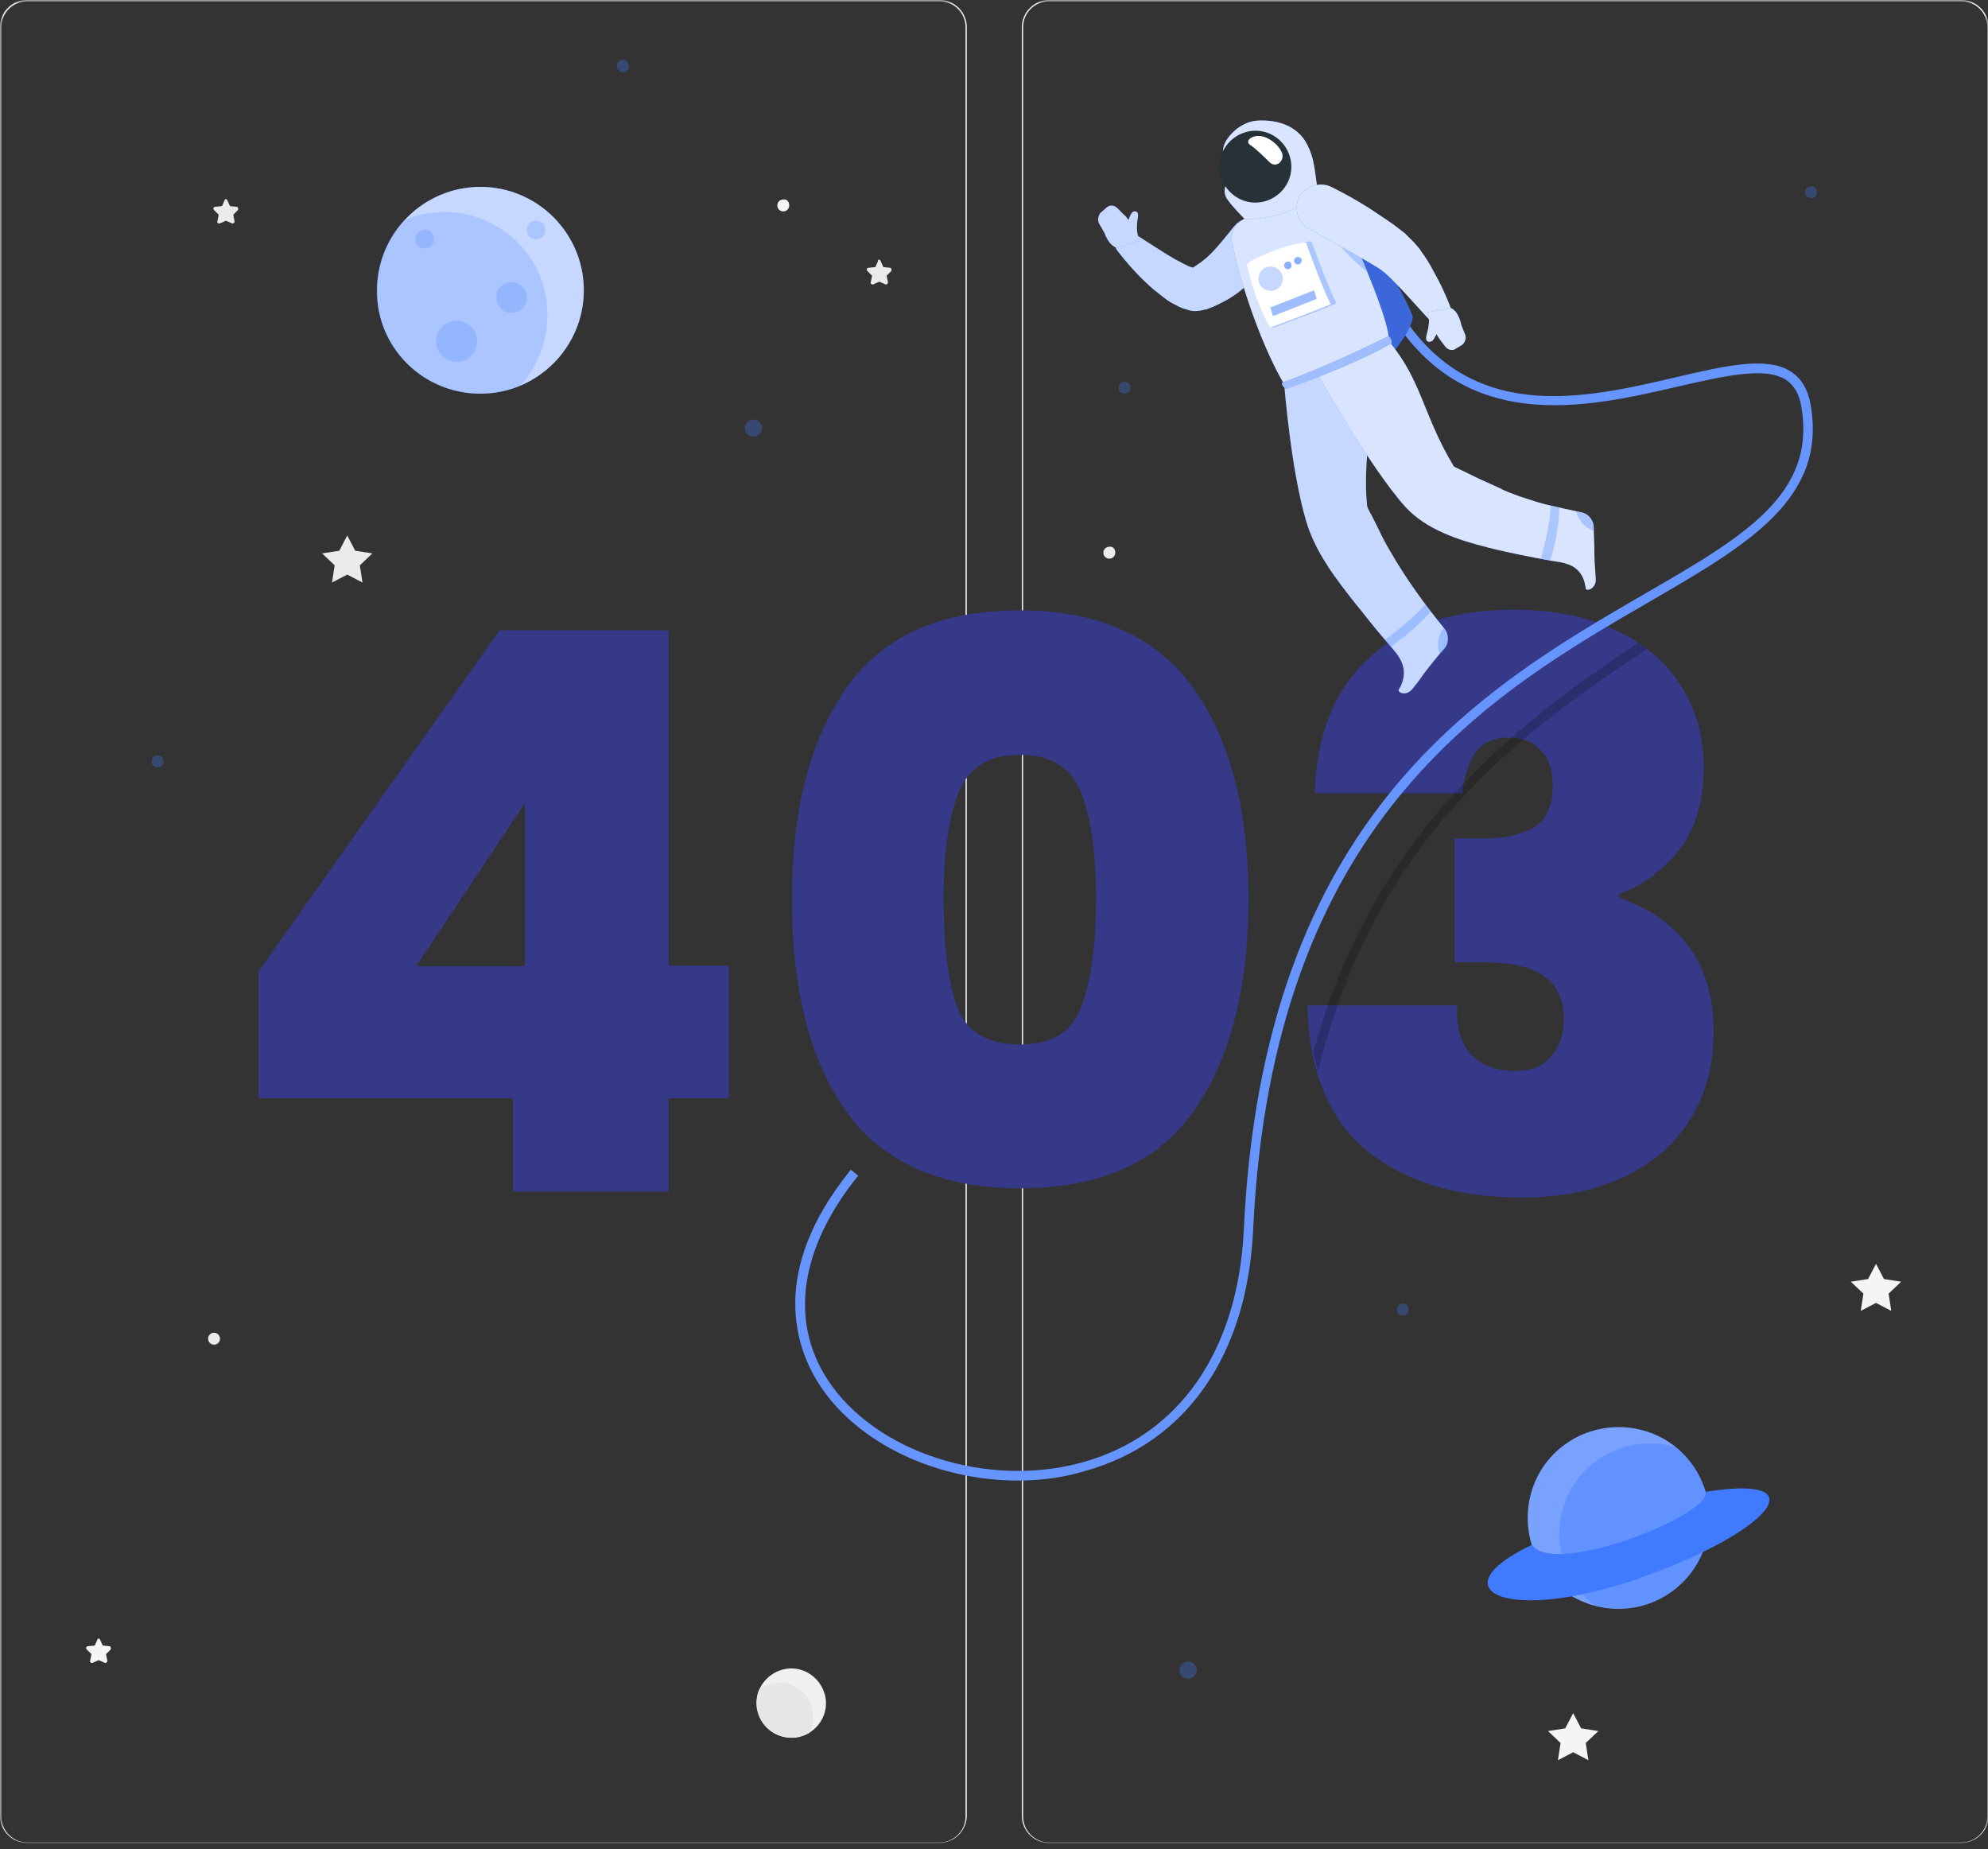 
<svg width="300" height="279" viewBox="0 0 300 279" fill="none" xmlns="http://www.w3.org/2000/svg">
<rect x="0" y="0" width="300" height="279" fill="#333333" stroke="none"/>
<g clip-path="url(#clip0_5171_8862)">
<mask id="mask0_5171_8862" style="mask-type:luminance" maskUnits="userSpaceOnUse" x="0" y="0" width="300" height="279">
<path d="M300 0H0V278.1H300V0Z" fill="white"/>
</mask>
<g mask="url(#mask0_5171_8862)">
<path d="M141.7 278.1H4.1C1.9 278.1 0 276.3 0 274V4.1C0 1.8 1.8 0 4.1 0H141.8C144 0 145.9 1.8 145.9 4.1V274.1C145.8 276.3 144 278.1 141.7 278.1ZM4.1 0.2C2 0.2 0.2 1.9 0.2 4.1V274.1C0.2 276.2 1.9 278 4.1 278H141.8C143.9 278 145.7 276.3 145.7 274.1V4.1C145.7 2 144 0.2 141.8 0.2H4.1Z" fill="#EBEBEB"/>
<path d="M295.9 278.1H158.3C156.1 278.1 154.2 276.3 154.2 274V4.1C154.2 1.9 156 0 158.3 0H296C298.2 0 300.1 1.8 300.1 4.1V274.1C300 276.3 298.2 278.1 295.9 278.1ZM158.3 0.2C156.2 0.2 154.4 1.9 154.4 4.1V274.1C154.4 276.2 156.1 278 158.3 278H296C298.1 278 299.9 276.3 299.9 274.1V4.1C299.9 2 298.2 0.2 296 0.2H158.3Z" fill="#EBEBEB"/>
<path d="M52.4 80.801L53.6 83.101L56.2 83.501L54.3 85.301L54.7 87.901L52.4 86.701L50.1 87.901L50.5 85.301L48.6 83.501L51.2 83.101L52.4 80.801Z" fill="#EBEBEB"/>
<path d="M283.1 190.699L284.3 192.999L286.9 193.399L285 195.199L285.4 197.799L283.1 196.599L280.8 197.799L281.2 195.199L279.3 193.399L281.9 192.999L283.1 190.699Z" fill="#F5F5F5"/>
<path d="M237.4 258.5L238.6 260.8L241.2 261.2L239.3 263L239.7 265.6L237.4 264.4L235.1 265.6L235.5 263L233.6 261.2L236.2 260.8L237.4 258.5Z" fill="#F5F5F5"/>
<path d="M132.9 39.401L133.3 40.301L134.3 40.401C134.5 40.401 134.6 40.701 134.5 40.901L133.8 41.601L134 42.601C134 42.801 133.8 43.001 133.6 42.901L132.7 42.501L131.8 42.901C131.6 43.001 131.3 42.801 131.4 42.601L131.6 41.601L130.9 40.901C130.7 40.701 130.8 40.401 131.1 40.401L132.1 40.301L132.5 39.401C132.4 39.101 132.8 39.101 132.9 39.401Z" fill="#EBEBEB"/>
<path d="M15.1 247.4L15.5 248.3L16.5 248.4C16.7 248.4 16.8 248.7 16.7 248.9L16 249.6L16.2 250.6C16.2 250.8 16 251 15.8 250.9L14.9 250.5L14 250.9C13.8 251 13.5 250.8 13.6 250.6L13.8 249.6L13.1 248.9C12.9 248.7 13 248.4 13.3 248.4L14.3 248.3L14.7 247.4C14.7 247.2 15 247.2 15.1 247.4Z" fill="#F5F5F5"/>
<path d="M34.3 30.201L34.7 31.101L35.7 31.201C35.9 31.201 36 31.501 35.9 31.701L35.2 32.401L35.4 33.401C35.4 33.601 35.2 33.801 35 33.701L34.1 33.301L33.2 33.701C33 33.801 32.7 33.601 32.8 33.401L33 32.401L32.3 31.701C32.1 31.501 32.2 31.201 32.5 31.201L33.5 31.101L33.9 30.201C33.9 30.001 34.2 30.001 34.3 30.201Z" fill="#EBEBEB"/>
<path d="M33.2 202.002C33.2 202.502 32.8 202.902 32.3 202.902C31.8 202.902 31.4 202.502 31.4 202.002C31.4 201.502 31.8 201.102 32.3 201.102C32.8 201.102 33.2 201.502 33.2 202.002Z" fill="#EBEBEB"/>
<path d="M168.3 83.4C168.3 83.9 167.9 84.3 167.4 84.3C166.9 84.3 166.5 83.9 166.5 83.4C166.5 82.9 166.9 82.5 167.4 82.5C167.9 82.4 168.3 82.8 168.3 83.4Z" fill="#EBEBEB"/>
<path d="M119.1 31.001C119.1 31.501 118.7 31.901 118.2 31.901C117.7 31.901 117.3 31.501 117.3 31.001C117.3 30.501 117.7 30.101 118.2 30.101C118.7 30.001 119.1 30.401 119.1 31.001Z" fill="#F5F5F5"/>
<path d="M120.6 262.101C123.4 261.401 125.2 258.601 124.5 255.801C123.8 253.001 121 251.201 118.2 251.901C115.4 252.601 113.6 255.401 114.3 258.201C115 261.001 117.8 262.701 120.6 262.101Z" fill="#F0F0F0"/>
<path d="M117.6 253.898C116.5 253.898 115.5 254.298 114.6 254.898C114.3 255.498 114.2 256.198 114.2 256.998C114.2 259.898 116.5 262.198 119.4 262.198C120.4 262.198 121.3 261.898 122.1 261.498C122.5 260.798 122.7 259.898 122.7 259.098C122.7 256.198 120.5 253.898 117.6 253.898Z" fill="#E6E6E6"/>
<path d="M39 165.702V146.602L75.4 95.102H100.9V145.702H110V165.702H100.9V179.802H77.4V165.702H39ZM79.2 121.202L62.8 145.802H79.2V121.202Z" fill="#353988"/>
<path d="M119.5 135.602C119.5 122.102 122.3 111.502 127.8 103.702C133.3 95.902 142 92.102 153.9 92.102C165.7 92.102 174.4 96.002 180 103.702C185.6 111.502 188.4 122.102 188.4 135.602C188.4 149.202 185.6 159.902 180.1 167.702C174.6 175.502 165.8 179.302 153.9 179.302C142 179.302 133.2 175.402 127.7 167.702C122.2 160.002 119.5 149.302 119.5 135.602ZM165.4 135.602C165.4 128.502 164.6 123.202 163.1 119.502C161.6 115.702 158.5 113.902 153.9 113.902C149.2 113.902 146.2 115.802 144.7 119.502C143.2 123.202 142.4 128.602 142.4 135.602C142.4 142.802 143.1 148.302 144.5 152.102C146 155.802 149.1 157.602 153.9 157.602C158.6 157.602 161.7 155.802 163.1 152.102C164.6 148.302 165.4 142.802 165.4 135.602Z" fill="#353988"/>
<path d="M198.4 119.5C198.7 110.6 201.5 103.9 206.7 99.2C211.9 94.4 219.2 92 228.5 92C234.6 92 239.8 93.1 244 95.2C248.3 97.2 251.6 100.1 253.8 103.7C256 107.2 257.1 111.2 257.1 115.7C257.1 121 255.8 125.3 253.2 128.5C250.6 131.6 247.6 133.8 244.3 134.9V135.4C253.9 138.9 258.6 145.7 258.6 155.6C258.6 160.5 257.5 164.9 255.2 168.7C252.9 172.5 249.6 175.4 245.2 177.5C240.9 179.6 235.7 180.7 229.7 180.7C219.8 180.7 212 178.3 206.2 173.6C200.5 168.8 197.5 161.5 197.3 151.7H219.9C219.7 154.8 220.4 157.3 221.9 159C223.4 160.7 225.7 161.6 228.7 161.6C231 161.6 232.8 160.9 234 159.5C235.3 158.1 236 156.2 236 153.9C236 150.9 235 148.7 233 147.3C231.1 145.9 228 145.2 223.6 145.2H219.5V126.5H223.5C226.5 126.6 229 126.1 231.1 125.1C233.2 124 234.3 121.8 234.3 118.6C234.3 116.2 233.7 114.4 232.5 113.2C231.3 111.9 229.7 111.3 227.6 111.3C225.3 111.3 223.6 112.1 222.5 113.8C221.5 115.4 220.9 117.3 220.7 119.7H198.4V119.5Z" fill="#353988"/>
<g opacity="0.3">
<path d="M114.999 64.601C114.999 65.301 114.399 65.901 113.699 65.901C112.999 65.901 112.399 65.301 112.399 64.601C112.399 63.901 112.999 63.301 113.699 63.301C114.399 63.301 114.999 63.901 114.999 64.601Z" fill="#407BFF"/>
<path d="M23.8 115.8C24.3 115.8 24.7 115.4 24.7 114.9C24.7 114.4 24.3 114 23.8 114C23.3 114 22.9 114.4 22.9 114.9C22.8 115.4 23.3 115.8 23.8 115.8Z" fill="#407BFF"/>
<path d="M179.299 253.299C179.999 253.299 180.599 252.699 180.599 251.999C180.599 251.299 179.999 250.699 179.299 250.699C178.599 250.699 177.999 251.299 177.999 251.999C177.899 252.699 178.499 253.299 179.299 253.299Z" fill="#407BFF"/>
<path d="M211.699 198.499C212.199 198.499 212.599 198.099 212.599 197.599C212.599 197.099 212.199 196.699 211.699 196.699C211.199 196.699 210.799 197.099 210.799 197.599C210.699 197.999 211.099 198.499 211.699 198.499Z" fill="#407BFF"/>
<path d="M274.199 29.002C274.199 29.502 273.799 29.902 273.299 29.902C272.799 29.902 272.399 29.502 272.399 29.002C272.399 28.502 272.799 28.102 273.299 28.102C273.799 28.102 274.199 28.502 274.199 29.002Z" fill="#407BFF"/>
<path d="M94.9 10C94.9 10.5 94.5 10.9 94 10.9C93.5 10.9 93.1 10.5 93.1 10C93 9.5 93.5 9 94 9C94.5 9 94.9 9.5 94.9 10Z" fill="#407BFF"/>
<path d="M169.7 59.402C170.2 59.402 170.6 59.002 170.6 58.502C170.6 58.002 170.2 57.602 169.7 57.602C169.2 57.602 168.8 58.002 168.8 58.502C168.8 59.002 169.2 59.402 169.7 59.402Z" fill="#407BFF"/>
</g>
<path d="M72.501 59.399C81.1 59.399 88.1 52.399 88.1 43.799C88.1 35.199 81.1 28.199 72.501 28.199C63.901 28.199 56.901 35.199 56.901 43.799C56.8 52.399 63.8 59.399 72.501 59.399Z" fill="#407BFF"/>
<path opacity="0.7" d="M72.501 59.399C81.1 59.399 88.1 52.399 88.1 43.799C88.1 35.199 81.1 28.199 72.501 28.199C63.901 28.199 56.901 35.199 56.901 43.799C56.8 52.399 63.8 59.399 72.501 59.399Z" fill="white"/>
<path opacity="0.2" d="M67.1 32C64.9 32 62.8 32.4 60.9 33.3C58.4 36.1 56.8 39.8 56.8 43.8C56.8 52.4 63.8 59.4 72.4 59.4C74.6 59.4 76.7 59 78.6 58.1C81.1 55.3 82.6 51.6 82.6 47.6C82.7 39 75.7 32 67.1 32Z" fill="#407BFF"/>
<path opacity="0.2" d="M65.5 36.099C65.5 36.899 64.9 37.499 64.1 37.499C63.3 37.499 62.7 36.899 62.7 36.099C62.7 35.299 63.3 34.699 64.1 34.699C64.9 34.699 65.5 35.299 65.5 36.099Z" fill="#407BFF"/>
<path opacity="0.2" d="M82.3 34.701C82.3 35.501 81.7 36.101 80.9 36.101C80.1 36.101 79.5 35.501 79.5 34.701C79.5 33.901 80.1 33.301 80.9 33.301C81.7 33.301 82.3 33.901 82.3 34.701Z" fill="#407BFF"/>
<path opacity="0.2" d="M79.5 44.9C79.5 46.2 78.5 47.2 77.2 47.2C75.9 47.2 74.9 46.2 74.9 44.9C74.9 43.6 75.9 42.6 77.2 42.6C78.4 42.5 79.5 43.6 79.5 44.9Z" fill="#407BFF"/>
<path opacity="0.2" d="M72 51.498C72 53.198 70.6 54.598 68.9 54.598C67.2 54.598 65.8 53.198 65.8 51.498C65.8 49.798 67.2 48.398 68.9 48.398C70.6 48.398 72 49.798 72 51.498Z" fill="#407BFF"/>
<path d="M257.6 232.198C259.3 224.798 254.8 217.398 247.4 215.698C240 213.998 232.6 218.498 230.9 225.898C229.2 233.298 233.7 240.698 241.1 242.398C248.5 244.098 255.8 239.598 257.6 232.198Z" fill="#407BFF"/>
<path opacity="0.3" d="M257.6 232.198C259.3 224.798 254.8 217.398 247.4 215.698C240 213.998 232.6 218.498 230.9 225.898C229.2 233.298 233.7 240.698 241.1 242.398C248.5 244.098 255.8 239.598 257.6 232.198Z" fill="white"/>
<path opacity="0.4" d="M252.9 218.401C251.7 218.001 250.3 217.801 249 217.801C241.4 217.801 235.3 223.901 235.3 231.501C235.3 235.801 237.3 239.601 240.4 242.101C241.6 242.501 243 242.701 244.3 242.701C251.9 242.701 258 236.601 258 229.001C258 224.801 256 220.901 252.9 218.401Z" fill="#407BFF"/>
<path d="M231.2 233.099C216.6 239.999 227.5 245.299 248.1 237.899C267.2 230.999 274.5 222.399 257.4 225.099C258.2 228.699 234.3 237.999 231.2 233.099Z" fill="#407BFF"/>
<path opacity="0.2" d="M198.2 158.8C206.5 128 225.9 111.7 242.5 100.2C243.6 99.5 246.1 97.7 247.2 97L248.5 97.9L245.9 99.7L243.5 101.3C226.9 112.7 207.8 128.2 199.6 159L198.9 161.6L198.2 158.8Z" fill="black"/>
<path d="M153.6 223.402C141.5 223.402 129.5 217.902 123.7 209.002C120.1 203.502 115.9 191.902 128.4 176.502L129.5 177.402C120.7 188.302 119.1 199.302 124.9 208.202C132 219.102 148.9 224.602 163.2 220.702C177.9 216.702 186.8 203.902 187.7 185.602C190.6 123.002 223.9 103.702 248.2 89.602C263.3 80.902 274.2 74.502 271.8 61.202C271.5 59.402 270.7 58.102 269.5 57.302C266.4 55.302 260.3 56.702 253.3 58.302C239.5 61.502 220.7 65.902 209.5 46.802L210.7 46.102C221.4 64.302 238.9 60.202 253 56.902C260.3 55.202 266.7 53.702 270.3 56.102C271.8 57.102 272.8 58.702 273.2 60.902C275.8 75.202 263.9 82.102 248.9 90.802C224.9 104.702 192 123.802 189.1 185.602C188.2 204.602 178.9 217.802 163.6 222.002C160.3 223.002 156.9 223.402 153.6 223.402Z" fill="#407BFF"/>
<path opacity="0.2" d="M153.6 223.402C141.5 223.402 129.5 217.902 123.7 209.002C120.1 203.502 115.9 191.902 128.4 176.502L129.5 177.402C120.7 188.302 119.1 199.302 124.9 208.202C132 219.102 148.9 224.602 163.2 220.702C177.9 216.702 186.8 203.902 187.7 185.602C190.6 123.002 223.9 103.702 248.2 89.602C263.3 80.902 274.2 74.502 271.8 61.202C271.5 59.402 270.7 58.102 269.5 57.302C266.4 55.302 260.3 56.702 253.3 58.302C239.5 61.502 220.7 65.902 209.5 46.802L210.7 46.102C221.4 64.302 238.9 60.202 253 56.902C260.3 55.202 266.7 53.702 270.3 56.102C271.8 57.102 272.8 58.702 273.2 60.902C275.8 75.202 263.9 82.102 248.9 90.802C224.9 104.702 192 123.802 189.1 185.602C188.2 204.602 178.9 217.802 163.6 222.002C160.3 223.002 156.9 223.402 153.6 223.402Z" fill="white"/>
<path d="M194.7 29.899C199.6 29.799 204.4 31.399 204.4 31.399C204.4 31.399 212.2 44.799 213.2 47.799C212.9 50.799 207.8 55.799 207.8 55.799L194.7 29.899Z" fill="#407BFF"/>
<path opacity="0.3" d="M194.7 29.899C199.6 29.799 204.4 31.399 204.4 31.399C204.4 31.399 212.2 44.799 213.2 47.799C212.9 50.799 207.8 55.799 207.8 55.799L194.7 29.899Z" fill="#353988"/>
<path d="M218 94.898C215 91.198 212.2 87.398 209.8 83.198C209.2 82.198 208.6 81.098 208.1 79.998C207.8 79.398 207.5 78.798 207.2 78.198C207 77.698 206.4 76.898 206.3 76.298C205.4 67.298 208.5 60.598 205.6 53.398L193.8 57.998C193.8 57.998 194.8 70.898 197.1 78.598C198.5 83.398 201.7 87.498 204.8 91.398C205.8 92.598 206.7 93.798 207.7 94.998C208.6 96.098 209.6 97.198 210.5 98.298C211.9 99.998 212.3 101.698 211.3 103.698C211.2 103.798 211.2 103.898 211.1 103.998C210.8 104.498 212.2 105.098 213.1 103.998C214.6 102.198 214.3 102.298 215.6 100.698C216.4 99.698 217.2 98.698 218 97.798C218.6 97.098 218.7 95.798 218 94.898Z" fill="#407BFF"/>
<path opacity="0.7" d="M218 94.898C215 91.198 212.2 87.398 209.8 83.198C209.2 82.198 208.6 81.098 208.1 79.998C207.8 79.398 207.5 78.798 207.2 78.198C207 77.698 206.4 76.898 206.3 76.298C205.4 67.298 208.5 60.598 205.6 53.398L193.8 57.998C193.8 57.998 194.8 70.898 197.1 78.598C198.5 83.398 201.7 87.498 204.8 91.398C205.8 92.598 206.7 93.798 207.7 94.998C208.6 96.098 209.6 97.198 210.5 98.298C211.9 99.998 212.3 101.698 211.3 103.698C211.2 103.798 211.2 103.898 211.1 103.998C210.8 104.498 212.2 105.098 213.1 103.998C214.6 102.198 214.3 102.298 215.6 100.698C216.4 99.698 217.2 98.698 218 97.798C218.6 97.098 218.7 95.798 218 94.898Z" fill="white"/>
<path opacity="0.3" d="M215.1 91.199C213.5 93.099 210.3 95.599 208.9 96.599C209.2 96.899 209.5 97.299 209.8 97.599C212.7 95.699 215 93.299 215.9 92.299C215.6 91.899 215.4 91.599 215.1 91.199Z" fill="#407BFF"/>
<path opacity="0.3" d="M218 94.901L217.9 94.801C217.4 95.301 217.1 96.101 217 97.101C217 97.701 217.1 98.301 217.3 98.801C217.5 98.501 217.8 98.301 218 98.001C218.7 97.101 218.7 95.801 218 94.901Z" fill="#407BFF"/>
<path d="M192 38.5C190.8 40.3 189.3 42.1 187.5 43.6C186.6 44.4 185.5 45.1 184.3 45.7C183.7 46 183.1 46.3 182.5 46.5L182 46.7H181.8C181.7 46.7 181.6 46.8 181.5 46.8C181.3 46.8 181.1 46.9 180.9 46.9C180.1 47 179.6 46.9 179.1 46.7C178.2 46.5 177.6 46.1 177 45.8C176.4 45.5 175.9 45.1 175.5 44.8C174.6 44.1 173.7 43.4 172.9 42.6C171.3 41.1 169.9 39.5 168.6 37.8C168 37 168.2 35.9 169 35.3C169.6 34.8 170.4 34.8 171 35.2H171.1C172.8 36.3 174.5 37.4 176.1 38.4C176.9 38.9 177.8 39.4 178.6 39.8C179 40 179.4 40.2 179.7 40.3C180 40.4 180.4 40.5 180.5 40.5C180.5 40.5 180.5 40.5 180.2 40.5C180.1 40.5 180 40.5 180 40.5C180 40.5 179.9 40.5 179.8 40.5L180 40.4C180.3 40.2 180.6 40 180.9 39.8C181.5 39.4 182.1 38.9 182.7 38.3C183.9 37.1 185 35.7 186.2 34.2C187.4 32.7 189.7 32.4 191.2 33.6C192.7 34.9 193 37 192 38.5Z" fill="#407BFF"/>
<path opacity="0.7" d="M192 38.5C190.8 40.3 189.3 42.1 187.5 43.6C186.6 44.4 185.5 45.1 184.3 45.7C183.7 46 183.1 46.3 182.5 46.5L182 46.7H181.8C181.7 46.7 181.6 46.8 181.5 46.8C181.3 46.8 181.1 46.9 180.9 46.9C180.1 47 179.6 46.9 179.1 46.7C178.2 46.5 177.6 46.1 177 45.8C176.4 45.5 175.9 45.1 175.5 44.8C174.6 44.1 173.7 43.4 172.9 42.6C171.3 41.1 169.9 39.5 168.6 37.8C168 37 168.2 35.9 169 35.3C169.6 34.8 170.4 34.8 171 35.2H171.1C172.8 36.3 174.5 37.4 176.1 38.4C176.9 38.9 177.8 39.4 178.6 39.8C179 40 179.4 40.2 179.7 40.3C180 40.4 180.4 40.5 180.5 40.5C180.5 40.5 180.5 40.5 180.2 40.5C180.1 40.5 180 40.5 180 40.5C180 40.5 179.9 40.5 179.8 40.5L180 40.4C180.3 40.2 180.6 40 180.9 39.8C181.5 39.4 182.1 38.9 182.7 38.3C183.9 37.1 185 35.7 186.2 34.2C187.4 32.7 189.7 32.4 191.2 33.6C192.7 34.9 193 37 192 38.5Z" fill="white"/>
<path d="M165.9 33.798L166.7 35.198C166.7 35.198 167.3 37.098 168.6 37.398L172.1 36.298L171.9 35.998C171.5 35.298 171.5 33.998 171.7 32.898C171.9 31.798 171.3 31.798 170.9 31.998C170.7 32.198 170.5 32.598 170.3 33.198C170.1 32.998 170 32.698 169.7 32.498L168.6 31.398C168.1 30.898 167.4 30.898 166.9 31.398L166 32.198C165.7 32.698 165.6 33.298 165.9 33.798Z" fill="#407BFF"/>
<path opacity="0.7" d="M165.9 33.798L166.7 35.198C166.7 35.198 167.3 37.098 168.6 37.398L172.1 36.298L171.9 35.998C171.5 35.298 171.5 33.998 171.7 32.898C171.9 31.798 171.3 31.798 170.9 31.998C170.7 32.198 170.5 32.598 170.3 33.198C170.1 32.998 170 32.698 169.7 32.498L168.6 31.398C168.1 30.898 167.4 30.898 166.9 31.398L166 32.198C165.7 32.698 165.6 33.298 165.9 33.798Z" fill="white"/>
<path d="M198.2 28.699C194.9 29.499 190.3 31.399 187.3 33.299C186.2 33.999 185.7 35.299 185.9 36.499C187.3 43.199 190.4 52.199 193.8 57.999L209.6 51.499C209.7 48.699 205.9 39.699 202 30.999C201.3 29.499 199.9 28.299 198.2 28.699Z" fill="#407BFF"/>
<path opacity="0.8" d="M198.2 28.699C194.9 29.499 190.3 31.399 187.3 33.299C186.2 33.999 185.7 35.299 185.9 36.499C187.3 43.199 190.4 52.199 193.8 57.999L209.6 51.499C209.7 48.699 205.9 39.699 202 30.999C201.3 29.499 199.9 28.299 198.2 28.699Z" fill="white"/>
<path opacity="0.3" d="M204.4 36.5L201.3 35.5C202 37.3 204.5 39.6 206.3 41C205.7 39.6 205.1 38.1 204.4 36.5Z" fill="#407BFF"/>
<path d="M197.2 21.701C195.9 19.201 193.1 18.001 189.7 18.201C186.8 18.401 184.3 21.401 184.6 22.901C184.9 24.501 187.3 25.101 187.7 25.701L185.7 27.101C184.7 27.801 184.5 29.201 185.3 30.201C186.1 31.301 187.2 32.401 187.9 33.101C193.4 33.001 197.4 30.901 198.9 28.901C198.4 26.401 198.5 24.101 197.2 21.701Z" fill="#407BFF"/>
<path opacity="0.8" d="M197.2 21.701C195.9 19.201 193.1 18.001 189.7 18.201C186.8 18.401 184.3 21.401 184.6 22.901C184.9 24.501 187.3 25.101 187.7 25.701L185.7 27.101C184.7 27.801 184.5 29.201 185.3 30.201C186.1 31.301 187.2 32.401 187.9 33.101C193.4 33.001 197.4 30.901 198.9 28.901C198.4 26.401 198.5 24.101 197.2 21.701Z" fill="white"/>
<path d="M194.5 23.198C195.6 25.998 194.2 29.098 191.4 30.198C188.6 31.298 185.5 29.898 184.4 27.098C183.3 24.298 184.7 21.198 187.5 20.098C190.3 18.998 193.4 20.398 194.5 23.198Z" fill="#263238"/>
<path d="M240.8 87.4C240.7 85.1 240.6 85.3 240.6 83.3C240.6 82.1 240.5 80.7 240.5 79.6C240.5 78.5 239.7 77.5 238.6 77.3C237.7 77.1 236.7 76.9 235.8 76.7C234.6 76.4 233.4 76.2 232.1 75.8C231.2 75.5 230.2 75.2 229.3 74.9C228.3 74.5 227.3 74.2 226.4 73.7C225.3 73.2 224.2 72.7 223.1 72.2C221.9 71.6 220.6 71 219.4 70.4C214.7 62.6 214.6 57.5 209.6 51.5L198.8 56.4C198.8 56.4 206.7 70.5 212.1 76.5C215.2 79.9 220.1 81.5 224.5 82.6C227.6 83.4 230.8 84 234 84.6C235.2 84.8 236.6 84.9 237.7 85.7C238.5 86.3 239 87.2 239.2 88.2C239.2 88.4 239.3 88.6 239.3 88.8C239.4 89.3 240.9 88.8 240.8 87.4Z" fill="#407BFF"/>
<path opacity="0.8" d="M240.8 87.4C240.7 85.1 240.6 85.3 240.6 83.3C240.6 82.1 240.5 80.7 240.5 79.6C240.5 78.5 239.7 77.5 238.6 77.3C237.7 77.1 236.7 76.9 235.8 76.7C234.6 76.4 233.4 76.2 232.1 75.8C231.2 75.5 230.2 75.2 229.3 74.9C228.3 74.5 227.3 74.2 226.4 73.7C225.3 73.2 224.2 72.7 223.1 72.2C221.9 71.6 220.6 71 219.4 70.4C214.7 62.6 214.6 57.5 209.6 51.5L198.8 56.4C198.8 56.4 206.7 70.5 212.1 76.5C215.2 79.9 220.1 81.5 224.5 82.6C227.6 83.4 230.8 84 234 84.6C235.2 84.8 236.6 84.9 237.7 85.7C238.5 86.3 239 87.2 239.2 88.2C239.2 88.4 239.3 88.6 239.3 88.8C239.4 89.3 240.9 88.8 240.8 87.4Z" fill="white"/>
<path opacity="0.3" d="M235.3 76.601C234.9 76.501 234.4 76.401 234 76.301C234 78.801 232.9 83.001 232.5 84.301C232.9 84.401 233.4 84.501 233.9 84.601C235.1 81.201 235.3 77.601 235.3 76.601Z" fill="#407BFF"/>
<path opacity="0.3" d="M240.5 79.599C240.5 78.499 239.7 77.499 238.6 77.299C238.4 77.299 238.1 77.199 237.9 77.199C238 77.899 238.4 78.599 239.1 79.299C239.6 79.699 240.1 79.999 240.5 80.099C240.5 79.899 240.5 79.699 240.5 79.599Z" fill="#407BFF"/>
<path d="M193.5 23.201C193.8 24.301 192.6 25.401 191.6 24.501C190.8 23.701 189.6 22.501 188.7 21.901C187.7 21.301 189 20.201 190.6 20.601C192 21.001 193.2 22.201 193.5 23.201Z" fill="white"/>
<path d="M193.6 57.699C193.1 57.899 194 58.699 194 58.699C194 58.699 204 55.299 210 51.799C210.1 51.099 209.5 50.699 209.5 50.699C209.5 50.699 202.2 54.499 193.6 57.699Z" fill="#407BFF"/>
<path opacity="0.5" d="M193.6 57.699C193.1 57.899 194 58.699 194 58.699C194 58.699 204 55.299 210 51.799C210.1 51.099 209.5 50.699 209.5 50.699C209.5 50.699 202.2 54.499 193.6 57.699Z" fill="white"/>
<path d="M200.9 28.201C202.9 29.201 204.7 30.201 206.6 31.401C207.5 32.001 208.4 32.6 209.3 33.2C210.2 33.8 211.1 34.501 212 35.2L212.3 35.501L212.7 35.901C213 36.2 213.2 36.401 213.4 36.6C213.6 36.8 213.8 37.1 214 37.3C214.2 37.501 214.4 37.8 214.5 38.001C215.2 38.901 215.8 39.901 216.3 40.901C217.4 42.8 218.3 44.8 219.1 46.901C219.4 47.8 219 48.901 218.1 49.2C217.4 49.501 216.6 49.3 216.2 48.8C214.8 47.3 213.4 45.7 212 44.2C210.6 42.7 209.2 41.2 208.1 40.501C206.5 39.501 204.7 38.501 202.9 37.501L197.5 34.501C195.8 33.501 195.2 31.401 196.1 29.601C197.2 28 199.2 27.401 200.9 28.201Z" fill="#407BFF"/>
<path opacity="0.8" d="M200.9 28.201C202.9 29.201 204.7 30.201 206.6 31.401C207.5 32.001 208.4 32.6 209.3 33.2C210.2 33.8 211.1 34.501 212 35.2L212.3 35.501L212.7 35.901C213 36.2 213.2 36.401 213.4 36.6C213.6 36.8 213.8 37.1 214 37.3C214.2 37.501 214.4 37.8 214.5 38.001C215.2 38.901 215.8 39.901 216.3 40.901C217.4 42.8 218.3 44.8 219.1 46.901C219.4 47.8 219 48.901 218.1 49.2C217.4 49.501 216.6 49.3 216.2 48.8C214.8 47.3 213.4 45.7 212 44.2C210.6 42.7 209.2 41.2 208.1 40.501C206.5 39.501 204.7 38.501 202.9 37.501L197.5 34.501C195.8 33.501 195.2 31.401 196.1 29.601C197.2 28 199.2 27.401 200.9 28.201Z" fill="white"/>
<path d="M221.1 50.5L220.5 49C220.5 49 220.2 47.1 219 46.5L215.4 47.1L215.5 47.4C215.8 48.1 215.6 49.4 215.3 50.5C215 51.5 215.5 51.7 216 51.5C216.3 51.4 216.5 50.9 216.8 50.4C216.9 50.7 217.1 50.9 217.2 51.1L218.1 52.3C218.5 52.8 219.2 53 219.7 52.6L220.7 52C221.1 51.6 221.3 51 221.1 50.5Z" fill="#407BFF"/>
<path opacity="0.8" d="M221.1 50.5L220.5 49C220.5 49 220.2 47.1 219 46.5L215.4 47.1L215.5 47.4C215.8 48.1 215.6 49.4 215.3 50.5C215 51.5 215.5 51.7 216 51.5C216.3 51.4 216.5 50.9 216.8 50.4C216.9 50.7 217.1 50.9 217.2 51.1L218.1 52.3C218.5 52.8 219.2 53 219.7 52.6L220.7 52C221.1 51.6 221.3 51 221.1 50.5Z" fill="white"/>
<path opacity="0.3" d="M197.9 36.398L197 36.498L191.7 49.398C192 49.398 192.3 49.398 192.6 49.298C192.6 49.298 199.6 46.698 201.7 45.798C200.2 42.798 197.9 36.398 197.9 36.398Z" fill="#407BFF"/>
<path d="M188.2 39.802C188.5 42.102 190.2 47.102 191.7 49.402C194.3 48.502 198.7 46.802 200.8 45.902C199.4 43.002 197.9 38.902 197.1 36.602C194.8 36.702 189.9 38.502 188.2 39.802Z" fill="white"/>
<path opacity="0.3" d="M193.5 42.601C193.2 43.601 192.2 44.101 191.2 43.801C190.2 43.501 189.7 42.501 190 41.501C190.3 40.501 191.3 40.001 192.3 40.301C193.2 40.601 193.8 41.601 193.5 42.601Z" fill="#407BFF"/>
<path opacity="0.6" d="M194.9 40.199C194.8 40.499 194.5 40.699 194.2 40.599C193.9 40.499 193.7 40.199 193.8 39.899C193.9 39.599 194.2 39.399 194.5 39.499C194.8 39.499 194.9 39.799 194.9 40.199Z" fill="#407BFF"/>
<path opacity="0.6" d="M196.4 39.499C196.3 39.8 196 39.999 195.7 39.9C195.4 39.8 195.2 39.499 195.3 39.2C195.4 38.9 195.7 38.7 196 38.8C196.4 38.9 196.5 39.2 196.4 39.499Z" fill="#407BFF"/>
<path opacity="0.5" d="M198.7 45.101L192.1 47.701L191.7 46.401L198.3 43.801L198.7 45.101Z" fill="#407BFF"/>
</g>
</g>
<defs>
<clipPath id="clip0_5171_8862">
<rect width="300" height="279" fill="white"/>
</clipPath>
</defs>
</svg>
